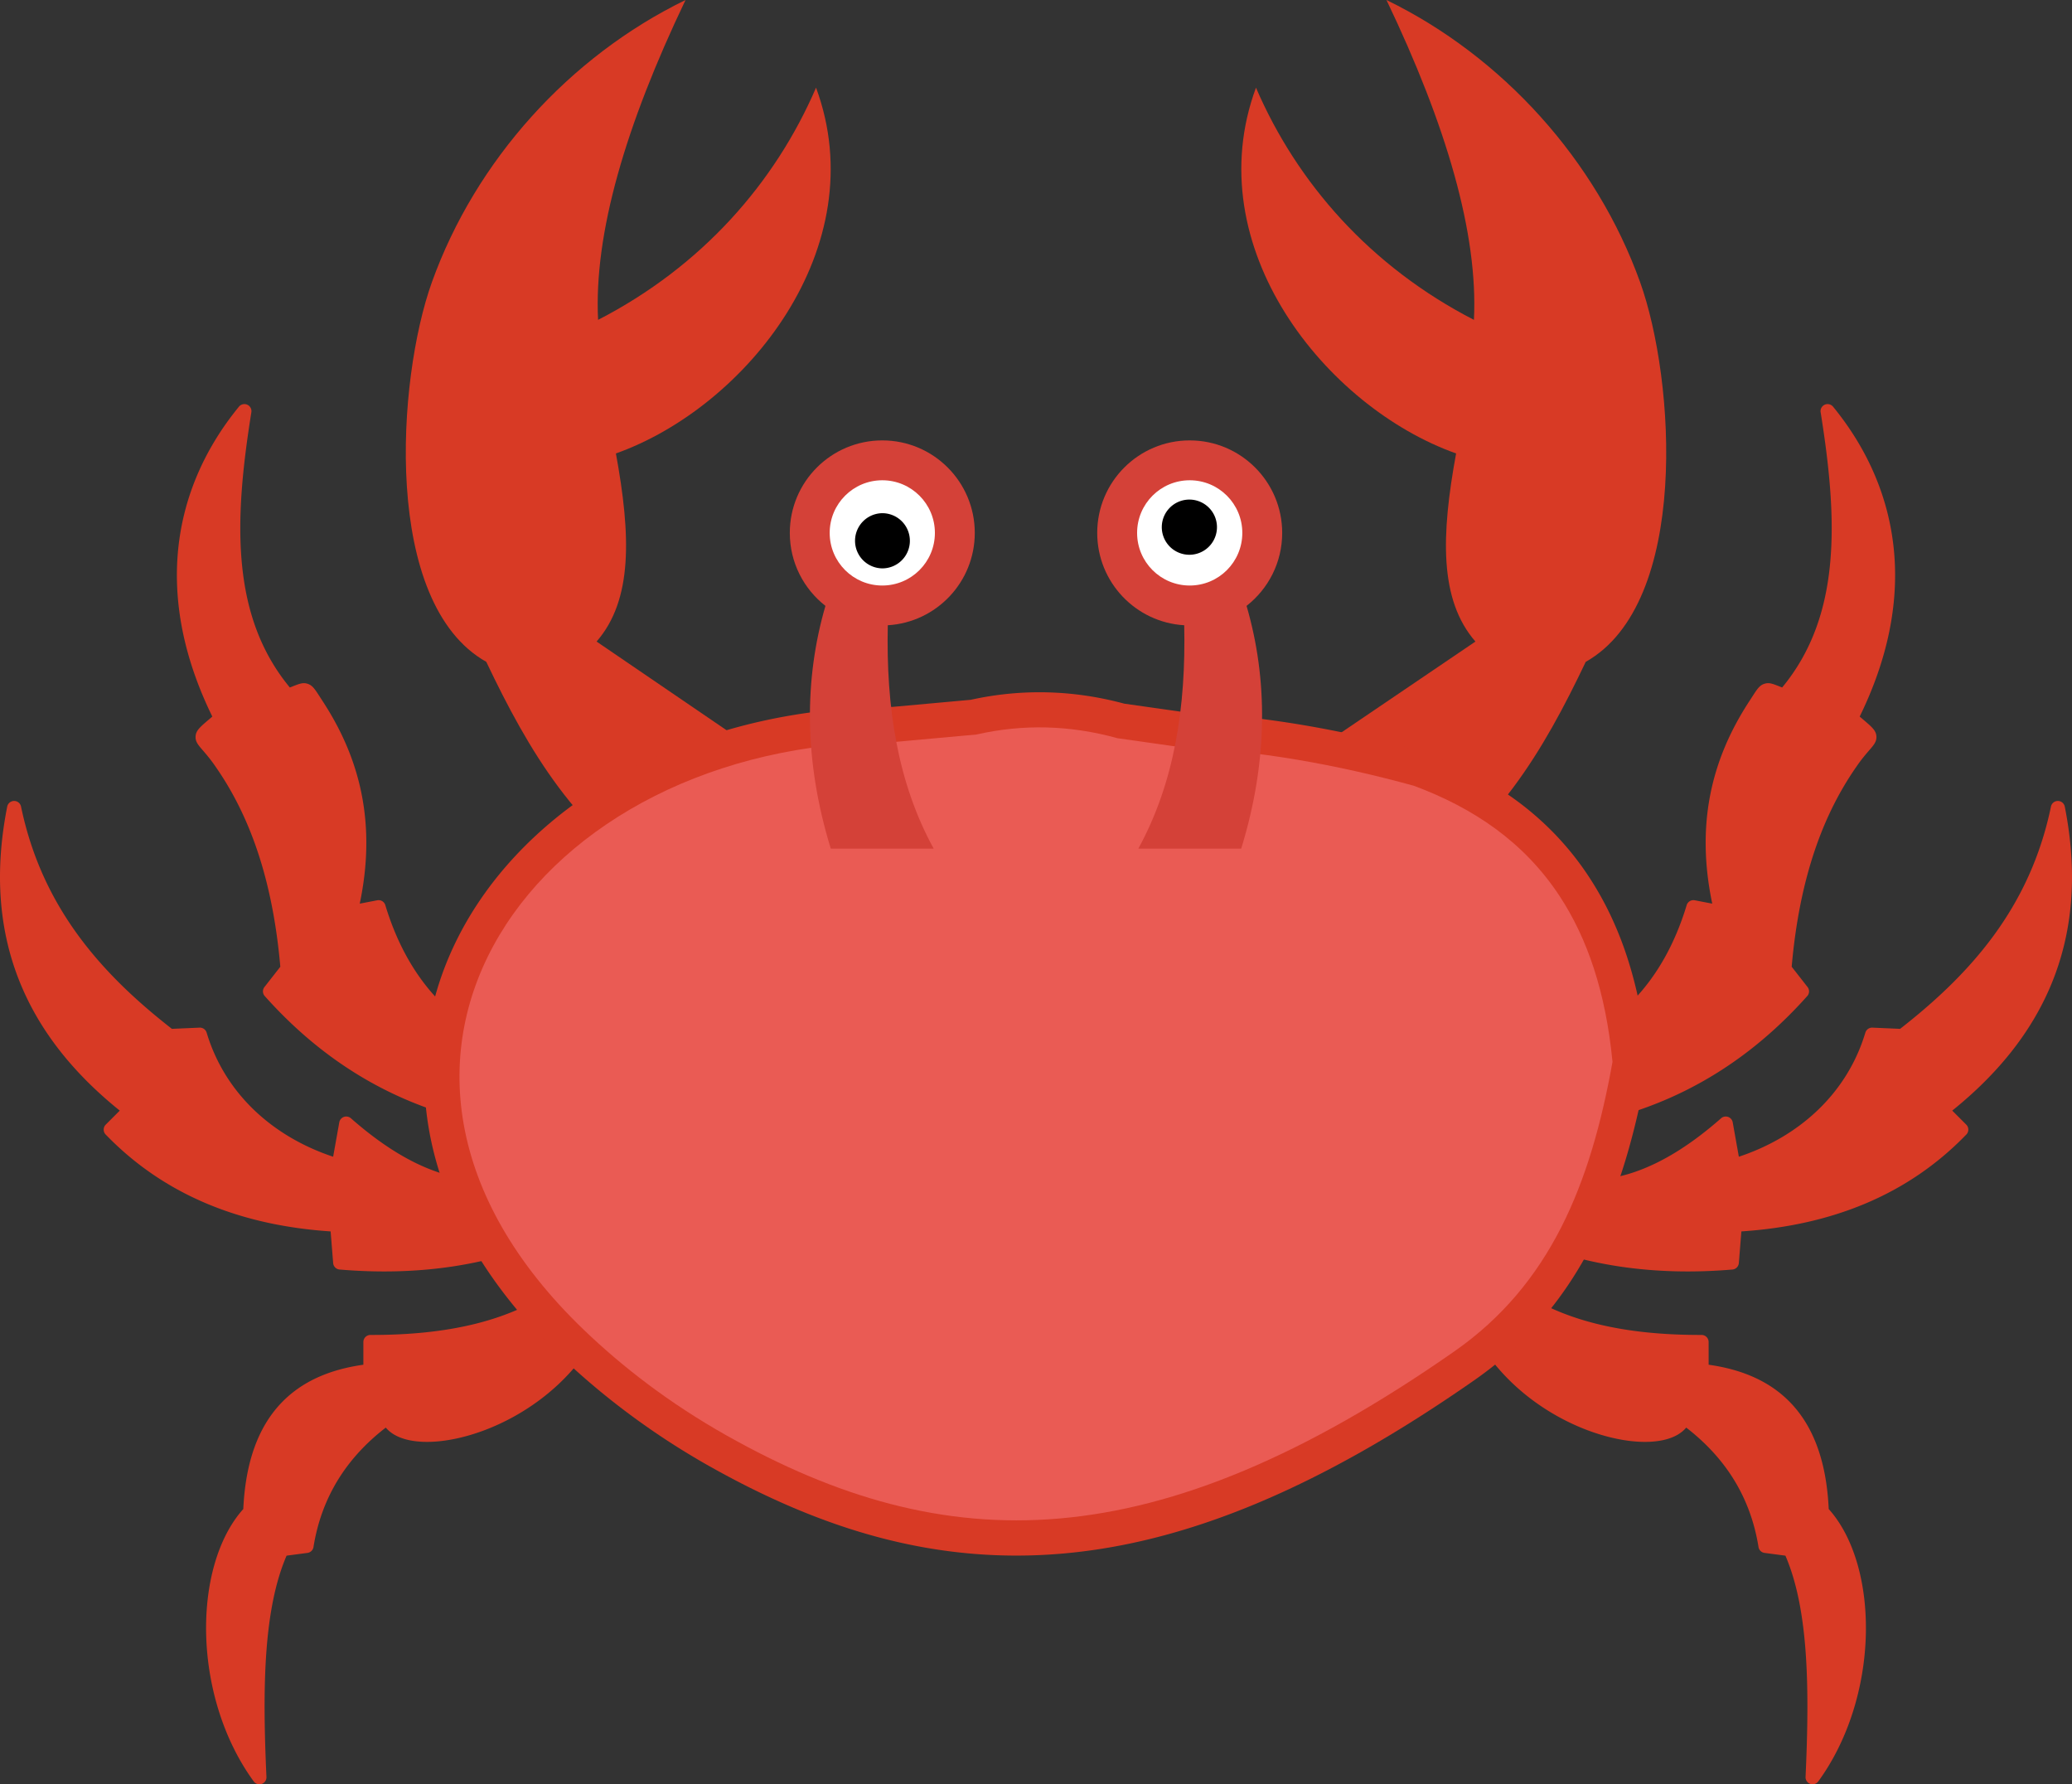<svg xmlns="http://www.w3.org/2000/svg" shape-rendering="geometricPrecision" text-rendering="geometricPrecision" image-rendering="optimizeQuality" fill-rule="evenodd" clip-rule="evenodd" viewBox="0 0 512 440.803"><rect x="0" y="0" width="512" height="440.803" fill="#333333" stroke="none"/><path fill="#D83A25" fill-rule="nonzero" d="M52.464 177.026c-6.986-14.279-9.492-27.637-8.569-39.804 1.06-13.979 6.644-26.362 15.147-36.753a1.748 1.748 0 012.455-.246c.528.433.737 1.113.597 1.739-2.112 13.234-3.45 26-2.28 37.693 1.115 11.175 4.541 21.407 11.81 30.189l.734-.291c1.615-.64 2.479-.978 3.594-.646l.108.036c1.155.388 1.737 1.289 2.926 3.126l.694 1.075c4.681 7.144 8.143 14.913 9.782 23.588 1.511 7.995 1.477 16.76-.566 26.51l4.327-.832a1.745 1.745 0 012.027 1.323c2.952 9.685 7.452 17.548 13.424 23.662 5.98 6.122 13.466 10.516 22.38 13.262.72.222 1.192.871 1.228 1.583l.725 15.227a1.744 1.744 0 01-1.659 1.823l-.344-.018c-12.468-1.163-24.243-4.296-35.2-9.71-10.991-5.429-21.161-13.153-30.384-23.488a1.742 1.742 0 01-.04-2.275l3.888-4.969c-.964-11.039-2.924-20.495-5.673-28.654-2.796-8.293-6.424-15.283-10.673-21.273l-.07-.106c-1.071-1.505-2.011-2.588-2.701-3.388-1.191-1.379-1.858-2.149-1.824-3.398.04-1.503 1.067-2.373 3.371-4.329l.766-.656zm415.641-39.804c.923 12.167-1.583 25.525-8.569 39.804l.766.656c2.304 1.956 3.331 2.826 3.371 4.329.034 1.249-.633 2.019-1.824 3.398-.69.8-1.63 1.883-2.701 3.388l-.07.106c-4.249 5.99-7.877 12.98-10.673 21.273-2.749 8.159-4.709 17.615-5.673 28.654l3.888 4.969a1.742 1.742 0 01-.04 2.275c-9.223 10.335-19.393 18.059-30.384 23.488-10.957 5.414-22.732 8.547-35.2 9.71l-.344.018a1.744 1.744 0 01-1.659-1.823l.725-15.227a1.749 1.749 0 011.228-1.583c8.914-2.746 16.4-7.14 22.38-13.262 5.972-6.114 10.472-13.977 13.424-23.662a1.745 1.745 0 012.027-1.323l4.327.832c-2.043-9.75-2.077-18.515-.566-26.51 1.639-8.675 5.101-16.444 9.782-23.588l.694-1.075c1.189-1.837 1.771-2.738 2.926-3.126l.108-.036c1.115-.332 1.979.006 3.594.646l.734.291c7.269-8.782 10.695-19.014 11.81-30.189 1.17-11.693-.168-24.459-2.28-37.693a1.753 1.753 0 01.597-1.739 1.748 1.748 0 012.455.246c8.503 10.391 14.087 22.774 15.147 36.753zm-92.096 166.814l5.175-12.934a1.745 1.745 0 012.135-1.015c6.787 2.111 13.651 1.821 20.575-.538 7.047-2.4 14.187-6.946 21.395-13.284a1.747 1.747 0 012.872 1.004l1.517 8.495c7.344-2.437 13.947-6.264 19.29-11.31 5.499-5.196 9.676-11.702 11.969-19.338a1.745 1.745 0 011.805-1.241l6.782.298c8.746-6.82 16.737-14.307 23.18-23.13 6.536-8.948 11.508-19.304 14.097-31.784a1.744 1.744 0 013.418.02c3.3 16.731 1.905 31.19-3.298 43.797-4.971 12.041-13.4 22.35-24.515 31.296l3.462 3.462c.681.68.681 1.788 0 2.469l-.068.064c-7.164 7.395-15.523 13.066-25.037 17.042-9.102 3.805-19.268 6.064-30.463 6.806l-.624 7.814a1.747 1.747 0 01-1.597 1.604c-9.56.805-18.595.575-27.114-.638-8.54-1.217-16.557-3.426-24.063-6.578a1.749 1.749 0 01-.935-2.287l.042-.094zm-10.964 25.095l5.707-11.253a1.745 1.745 0 012.342-.772l.302.192c6.055 4.62 13.139 7.744 21.008 9.713 7.965 1.992 16.735 2.804 26.06 2.782.961 0 1.742.781 1.742 1.741l.005 5.616c8.372 1.174 15.396 4.182 20.543 9.717 5.335 5.738 8.581 14.131 9.128 25.933 6.4 7.126 9.593 18.993 9.155 31.677-.422 12.225-4.208 25.283-11.733 35.613a1.74 1.74 0 01-3.142-1.1c.508-11.193.702-21.779-.012-31.269-.677-8.958-2.165-16.909-4.967-23.403l-5.153-.678a1.741 1.741 0 01-1.503-1.515c-1.017-6.284-3.146-11.969-6.366-17.05-2.928-4.621-6.764-8.752-11.489-12.394-.572.685-1.287 1.273-2.127 1.761-2.34 1.361-5.714 1.945-9.644 1.727-3.763-.206-8.105-1.146-12.578-2.825-9.946-3.737-20.651-11.189-27.247-22.522a1.746 1.746 0 01-.031-1.691zm-223.797-11.253l5.707 11.253c.271.512.281 1.15-.031 1.691-6.596 11.333-17.301 18.785-27.247 22.522-4.473 1.679-8.815 2.619-12.578 2.825-3.93.218-7.304-.366-9.644-1.727-.84-.488-1.555-1.076-2.127-1.761-4.725 3.642-8.561 7.773-11.489 12.394-3.22 5.081-5.349 10.766-6.366 17.05a1.741 1.741 0 01-1.503 1.515l-5.153.678c-2.802 6.494-4.29 14.445-4.967 23.403-.714 9.49-.52 20.076-.008 31.269a1.74 1.74 0 01-3.146 1.1c-7.525-10.33-11.311-23.388-11.733-35.613-.438-12.684 2.755-24.551 9.155-31.677.547-11.802 3.793-20.195 9.128-25.933 5.147-5.535 12.171-8.543 20.543-9.717v-5.616a1.75 1.75 0 011.747-1.741c9.325.022 18.095-.79 26.06-2.782 7.869-1.969 14.953-5.093 21.008-9.713l.302-.192a1.745 1.745 0 012.342.772zm-10.432-26.776l5.217 13.028a1.749 1.749 0 01-.935 2.287c-7.506 3.152-15.523 5.361-24.063 6.578-8.519 1.213-17.554 1.443-27.114.638a1.747 1.747 0 01-1.597-1.604l-.624-7.814c-11.195-.742-21.361-3.001-30.463-6.806-9.514-3.976-17.873-9.647-25.037-17.042l-.068-.064a1.747 1.747 0 010-2.469l3.462-3.462c-11.115-8.946-19.544-19.255-24.515-31.296-5.203-12.607-6.598-27.066-3.3-43.797a1.745 1.745 0 013.42-.02c2.589 12.48 7.561 22.836 14.097 31.784 6.443 8.823 14.434 16.31 23.18 23.13l6.782-.298a1.745 1.745 0 011.805 1.241c2.293 7.636 6.47 14.142 11.969 19.338 5.343 5.046 11.946 8.873 19.29 11.31l1.517-8.495a1.747 1.747 0 012.872-1.004c7.208 6.338 14.348 10.884 21.395 13.284 6.924 2.359 13.788 2.649 20.575.536a1.748 1.748 0 012.135 1.017z"/><path fill="#D83A25" d="M169.399 0c-14.825 30.995-22.674 57.733-21.611 79.021 25.582-13.167 43.711-33.799 53.859-57.364 14.545 39.394-17.325 78.965-49.454 90.363 3.704 20.199 4.206 36.162-4.775 46.473l43.284 29.522-25.778 31.037c-22.279-13.142-34.293-33.543-44.759-55.544-25.744-14.483-22.103-69.691-13.43-93.825C117.523 39.66 140.648 13.993 169.399 0zM342.603 0c14.825 30.995 22.674 57.733 21.611 79.021-25.582-13.167-43.711-33.799-53.859-57.364-14.545 39.394 17.325 78.965 49.454 90.363-3.704 20.199-4.206 36.162 4.775 46.473l-47.541 32.229 30.035 28.33c22.279-13.142 34.292-33.543 44.759-55.544 25.744-14.483 22.103-69.691 13.43-93.825C394.479 39.66 371.354 13.993 342.603 0z"/><path fill="#D83A25" fill-rule="nonzero" d="M277.839 173.842l14.607 2.068c4.927.23 9.846.622 14.749 1.156 4.921.536 9.83 1.223 14.713 2.043 4.873.819 9.784 1.788 14.715 2.89a320.44 320.44 0 0114.829 3.704l.957.294c4.036 1.501 7.939 3.215 11.669 5.166 3.742 1.959 7.306 4.154 10.659 6.618a73.856 73.856 0 019.645 8.459 72.761 72.761 0 018.27 10.404 78.94 78.94 0 015.263 9.356 87.338 87.338 0 014.202 10.582 104.132 104.132 0 013.044 11.726c.833 4.15 1.485 8.553 1.931 13.204.034.398.046.794.03 1.178-.014.391-.06.785-.128 1.169-1.419 7.941-3.154 15.557-5.349 22.802-2.196 7.246-4.855 14.1-8.117 20.506-3.368 6.614-7.384 12.776-12.2 18.425-4.811 5.646-10.43 10.791-17.006 15.378-19.26 13.436-37.088 23.478-53.883 30.49-16.83 7.025-32.638 11.017-47.829 12.342-15.401 1.341-30.098-.036-44.509-3.758-14.393-3.719-28.498-9.776-42.734-17.791a186.932 186.932 0 01-20.487-13.366 180.5 180.5 0 01-16.624-14.095c-8.125-7.791-14.651-15.793-19.696-23.858-5.303-8.478-8.981-17.043-11.179-25.522-2.337-9.017-3.01-17.915-2.195-26.506.845-8.92 3.29-17.513 7.132-25.58 3.703-7.77 8.713-15.057 14.837-21.665 6.134-6.62 13.392-12.566 21.591-17.652 9.907-6.154 21.216-11.065 33.577-14.399 11.841-3.194 24.665-4.947 38.155-4.969l19.402-1.762c3.12-.686 6.26-1.19 9.414-1.494a77.992 77.992 0 019.51-.342c3.186.079 6.37.354 9.54.82 3.16.466 6.33 1.126 9.495 1.979z"/><path fill="#EA5B54" d="M291.576 184.559l-15.444-2.188c-11.763-3.258-23.374-3.526-34.849-.912l-20.407 1.851c-88.581-.082-145.78 78.885-76.602 145.226 9.401 9.016 20.975 18.045 35.344 26.134 54.036 30.419 105.365 31.078 179.741-20.806 23.725-16.551 33.688-41.315 39.098-71.535-1.669-17.262-6.256-30.585-13.05-40.926-8.809-13.41-21.331-21.809-36.024-27.278-19.27-5.304-38.537-8.704-57.807-9.566z"/><path fill="#D44138" d="M218.019 108.799c12.62 0 22.853 10.23 22.853 22.853 0 12.166-9.507 22.11-21.495 22.812-.441 20.094 2.353 38.8 11.337 55.185h-25.425c-6.721-21.857-6.551-41.993-1.319-59.971-5.36-4.182-8.805-10.701-8.805-18.026 0-12.623 10.231-22.853 22.854-22.853zM293.981 108.799c-12.62 0-22.853 10.23-22.853 22.853 0 12.166 9.507 22.11 21.498 22.812.441 20.094-2.356 38.8-11.34 55.182h25.422c6.727-21.856 6.556-41.993 1.322-59.968 5.36-4.185 8.805-10.701 8.805-18.026 0-12.623-10.231-22.853-22.854-22.853z"/><path fill="#fff" d="M293.982 118.649c-7.178 0-12.999 5.821-12.999 13.004 0 7.177 5.821 12.998 12.999 12.998 7.182 0 12.998-5.821 12.998-12.998 0-7.183-5.816-13.004-12.998-13.004zM218.018 118.649c7.178 0 12.999 5.821 12.999 13.004 0 7.177-5.821 12.998-12.999 12.998-7.182 0-12.998-5.821-12.998-12.998 0-7.183 5.816-13.004 12.998-13.004z"/><path d="M293.981 123.419a6.817 6.817 0 10.003 13.633 6.817 6.817 0 00-.003-13.633zM218.019 126.781a6.817 6.817 0 000 13.633 6.814 6.814 0 006.815-6.815 6.815 6.815 0 00-6.815-6.818z"/></svg>